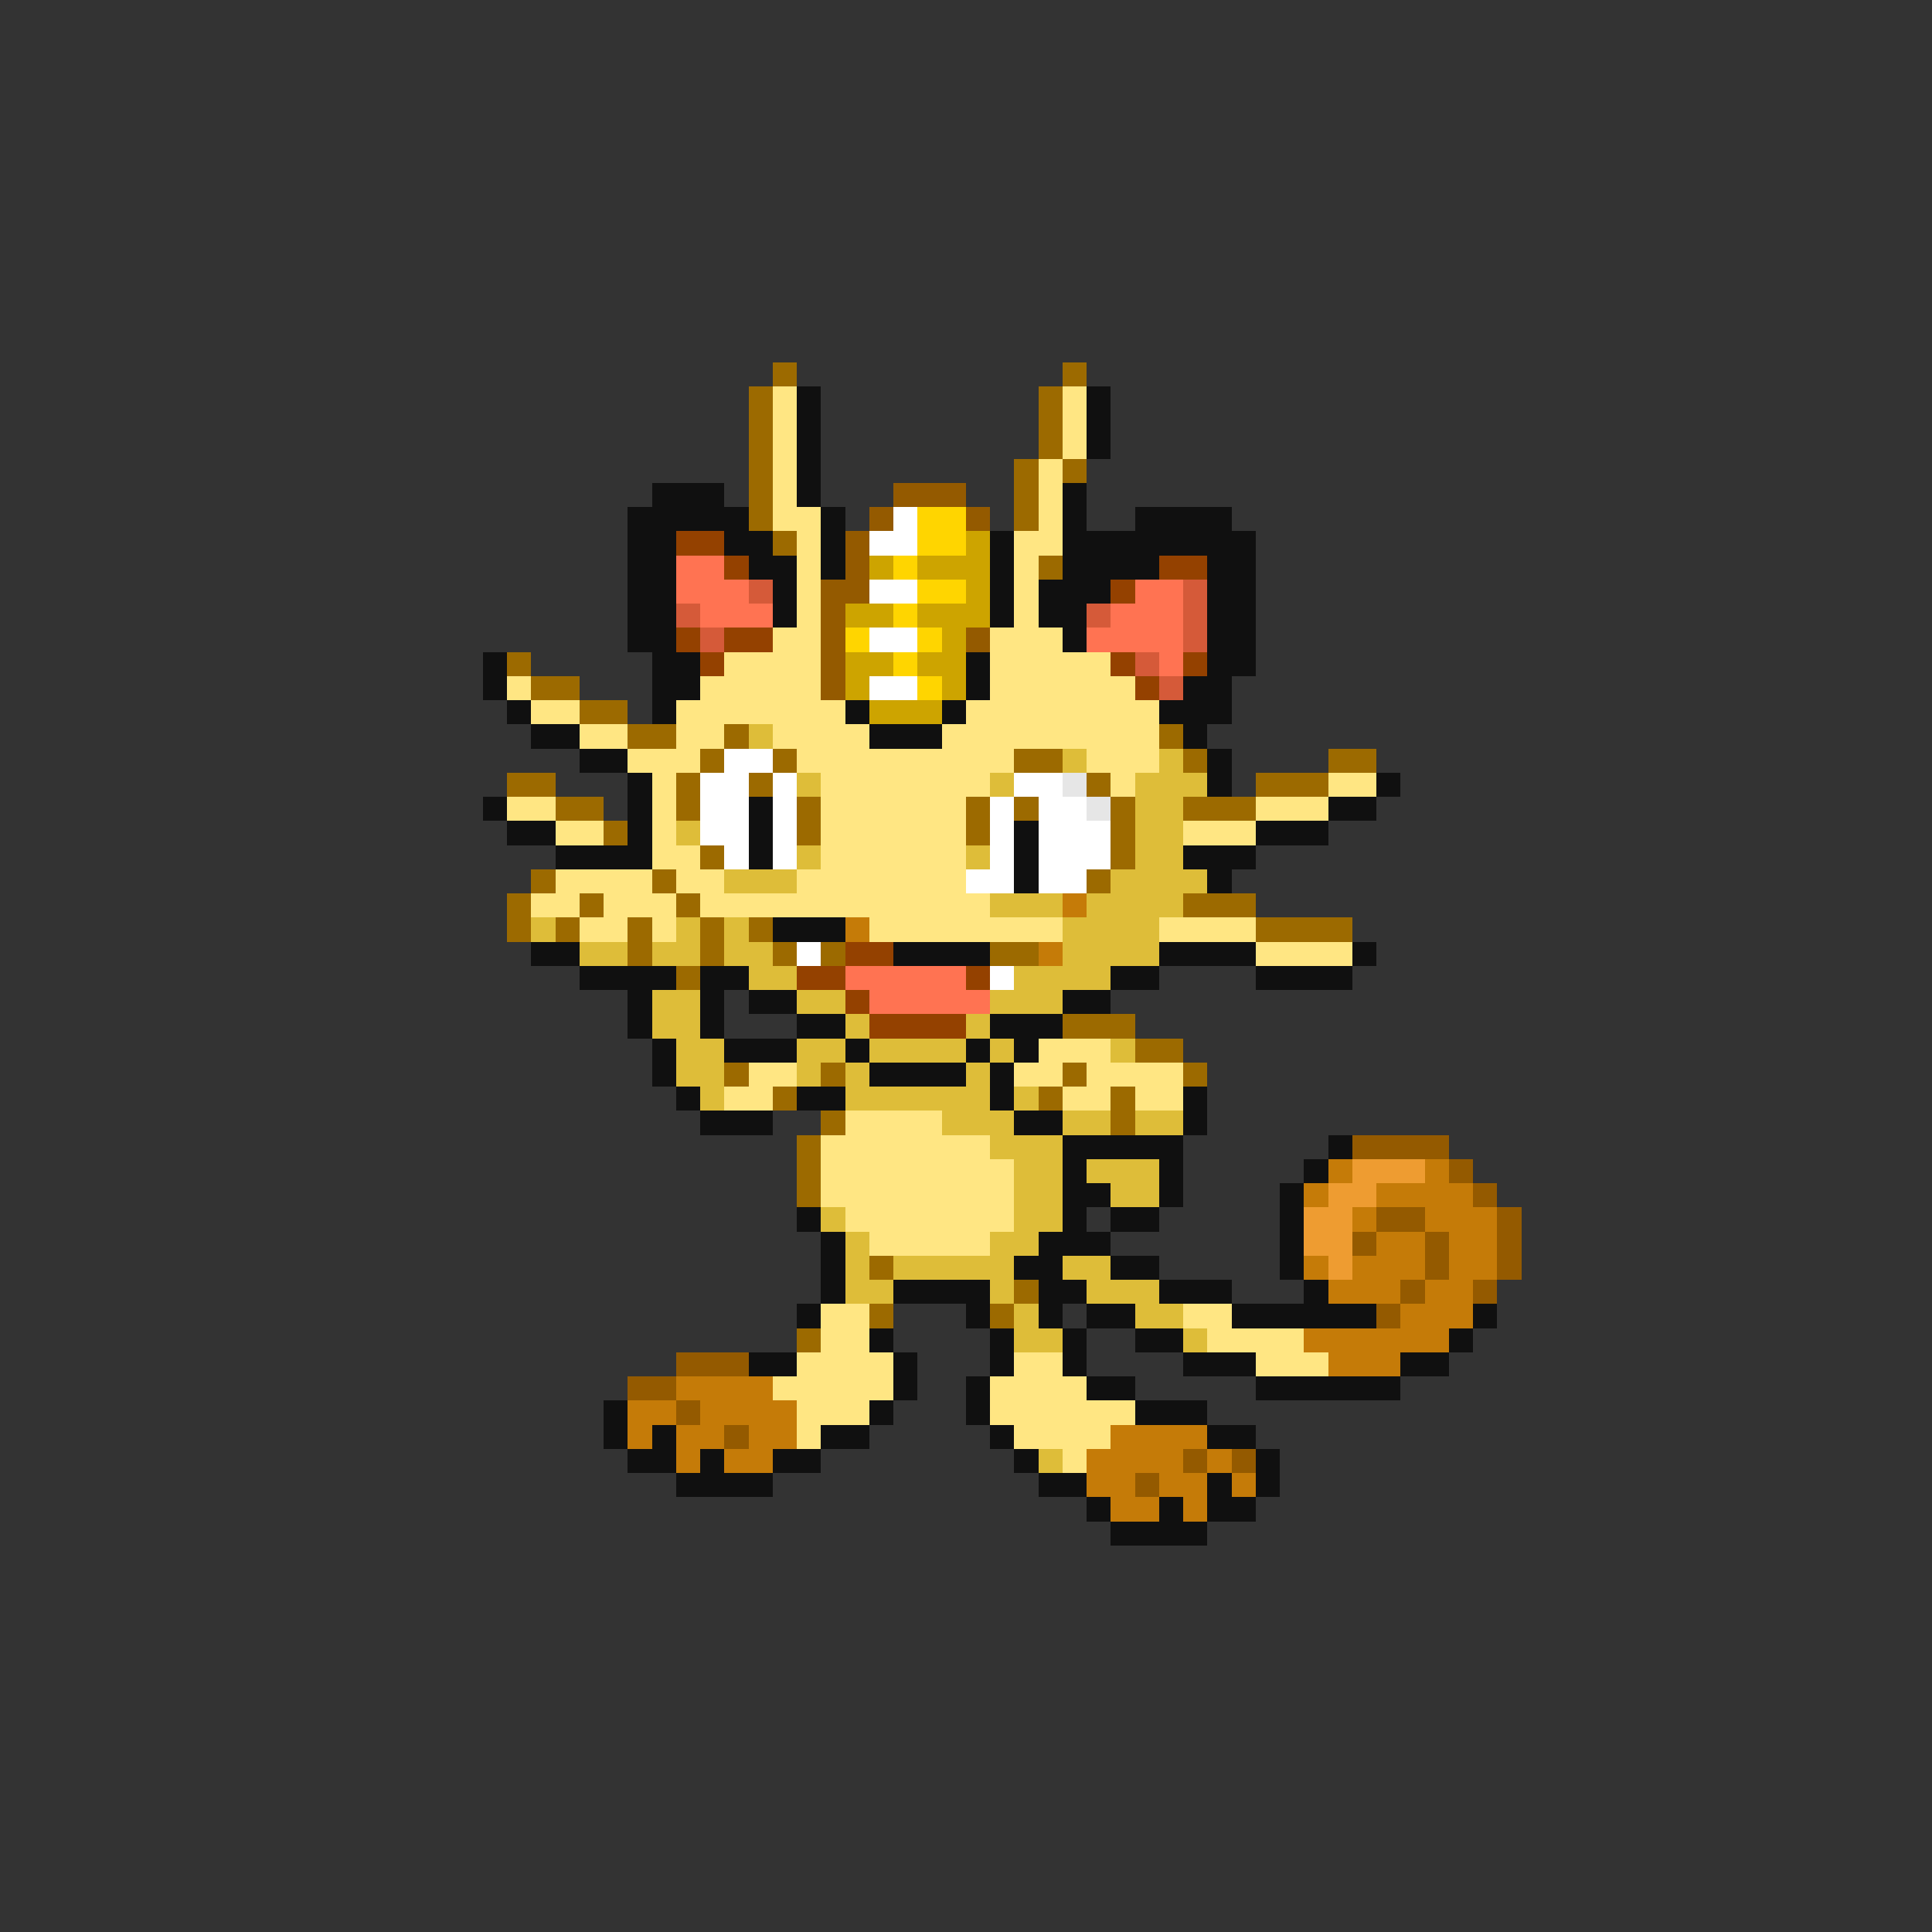 <svg xmlns="http://www.w3.org/2000/svg" viewBox="0 -0.5 80 80" shape-rendering="crispEdges">
<rect x="0" y="-0.5" width="80" height="80" fill="#333333" stroke="none"/>
<path stroke="#9c6a00" d="M32 15h1M44 15h1M31 16h1M43 16h1M31 17h1M43 17h1M31 18h1M43 18h1M31 19h1M42 19h1M44 19h1M31 20h1M42 20h1M31 21h1M42 21h1M32 22h1M43 23h1M21 27h1M22 28h2M24 29h2M26 30h2M30 30h1M48 30h1M29 31h1M32 31h1M42 31h2M49 31h1M55 31h2M21 32h2M28 32h1M31 32h1M45 32h1M52 32h3M23 33h2M28 33h1M33 33h1M40 33h1M42 33h1M46 33h1M49 33h3M25 34h1M33 34h1M40 34h1M46 34h1M29 35h1M46 35h1M22 36h1M27 36h1M45 36h1M21 37h1M24 37h1M28 37h1M49 37h3M21 38h1M23 38h1M26 38h1M29 38h1M31 38h1M52 38h4M26 39h1M29 39h1M32 39h1M34 39h1M41 39h2M28 40h1M44 42h3M47 43h2M30 44h1M34 44h1M44 44h1M49 44h1M32 45h1M43 45h1M46 45h1M34 46h1M46 46h1M33 47h1M33 48h1M33 49h1M36 52h1M42 53h1M36 54h1M41 54h1M33 55h1" />
<path stroke="#ffe683" d="M32 16h1M44 16h1M32 17h1M44 17h1M32 18h1M44 18h1M32 19h1M43 19h1M32 20h1M43 20h1M32 21h2M43 21h1M33 22h1M42 22h2M33 23h1M42 23h1M33 24h1M42 24h1M33 25h1M42 25h1M32 26h2M41 26h3M30 27h4M41 27h5M21 28h1M29 28h5M41 28h6M22 29h2M28 29h7M40 29h8M24 30h2M28 30h2M32 30h4M39 30h9M26 31h3M33 31h9M45 31h3M27 32h1M34 32h7M46 32h1M55 32h2M21 33h2M27 33h1M34 33h6M52 33h3M23 34h2M27 34h1M34 34h6M49 34h3M27 35h2M34 35h6M23 36h4M28 36h2M33 36h7M22 37h2M25 37h3M29 37h12M24 38h2M27 38h1M36 38h8M48 38h4M52 39h4M43 43h3M31 44h2M42 44h2M45 44h4M30 45h2M44 45h2M47 45h2M35 46h4M34 47h7M34 48h8M34 49h8M35 50h7M36 51h5M34 54h2M49 54h2M34 55h2M50 55h4M33 56h4M42 56h2M52 56h3M32 57h5M41 57h4M33 58h3M41 58h6M33 59h1M42 59h4M44 60h1" />
<path stroke="#101010" d="M33 16h1M45 16h1M33 17h1M45 17h1M33 18h1M45 18h1M33 19h1M27 20h3M33 20h1M44 20h1M26 21h5M34 21h1M44 21h1M47 21h4M26 22h2M30 22h2M34 22h1M41 22h1M44 22h8M26 23h2M31 23h2M34 23h1M41 23h1M44 23h4M50 23h2M26 24h2M32 24h1M41 24h1M43 24h3M50 24h2M26 25h2M32 25h1M41 25h1M43 25h2M50 25h2M26 26h2M44 26h1M50 26h2M20 27h1M27 27h2M40 27h1M50 27h2M20 28h1M27 28h2M40 28h1M49 28h2M21 29h1M27 29h1M35 29h1M39 29h1M48 29h3M22 30h2M36 30h3M49 30h1M24 31h2M50 31h1M26 32h1M50 32h1M57 32h1M20 33h1M26 33h1M31 33h1M55 33h2M21 34h2M26 34h1M31 34h1M42 34h1M52 34h3M23 35h4M31 35h1M42 35h1M49 35h3M42 36h1M50 36h1M32 38h3M22 39h2M37 39h4M48 39h4M56 39h1M24 40h4M29 40h2M46 40h2M52 40h4M26 41h1M29 41h1M31 41h2M44 41h2M26 42h1M29 42h1M33 42h2M41 42h3M27 43h1M30 43h3M35 43h1M40 43h1M42 43h1M27 44h1M36 44h4M41 44h1M28 45h1M33 45h2M41 45h1M49 45h1M29 46h3M42 46h2M49 46h1M44 47h5M55 47h1M44 48h1M48 48h1M54 48h1M44 49h2M48 49h1M53 49h1M33 50h1M44 50h1M46 50h2M53 50h1M34 51h1M43 51h3M53 51h1M34 52h1M42 52h2M46 52h2M53 52h1M34 53h1M37 53h4M43 53h2M48 53h3M54 53h1M33 54h1M40 54h1M43 54h1M45 54h2M51 54h6M61 54h1M36 55h1M41 55h1M44 55h1M47 55h2M60 55h1M31 56h2M37 56h1M41 56h1M44 56h1M49 56h3M58 56h2M37 57h1M40 57h1M45 57h2M52 57h6M25 58h1M36 58h1M40 58h1M47 58h3M25 59h1M27 59h1M34 59h2M41 59h1M50 59h2M26 60h2M29 60h1M32 60h2M42 60h1M52 60h1M28 61h4M43 61h2M50 61h1M52 61h1M45 62h1M48 62h1M50 62h2M46 63h4" />
<path stroke="#945a00" d="M37 20h3M36 21h1M40 21h1M35 22h1M35 23h1M34 24h2M34 25h1M34 26h1M40 26h1M34 27h1M34 28h1M56 47h4M60 48h1M61 49h1M57 50h2M62 50h1M56 51h1M59 51h1M62 51h1M59 52h1M62 52h1M58 53h1M61 53h1M57 54h1M28 56h3M26 57h2M28 58h1M30 59h1M49 60h1M51 60h1M47 61h1" />
<path stroke="#ffffff" d="M37 21h1M36 22h2M36 24h2M36 26h2M36 28h2M30 31h2M29 32h2M32 32h1M42 32h2M29 33h2M32 33h1M41 33h1M43 33h2M29 34h2M32 34h1M41 34h1M43 34h3M30 35h1M32 35h1M41 35h1M43 35h3M40 36h2M43 36h2M33 39h1M41 40h1" />
<path stroke="#ffd500" d="M38 21h2M38 22h2M37 23h1M38 24h2M37 25h1M35 26h1M38 26h1M37 27h1M38 28h1" />
<path stroke="#944100" d="M28 22h2M30 23h1M48 23h2M46 24h1M28 26h1M30 26h2M29 27h1M46 27h1M49 27h1M47 28h1M35 39h2M33 40h2M40 40h1M35 41h1M36 42h4" />
<path stroke="#cda400" d="M40 22h1M36 23h1M38 23h3M40 24h1M35 25h2M38 25h3M39 26h1M35 27h2M38 27h2M35 28h1M39 28h1M36 29h3" />
<path stroke="#ff7352" d="M28 23h2M28 24h3M47 24h2M29 25h3M46 25h3M45 26h4M48 27h1M35 40h5M36 41h5" />
<path stroke="#d55a39" d="M31 24h1M49 24h1M28 25h1M45 25h1M49 25h1M29 26h1M49 26h1M47 27h1M48 28h1" />
<path stroke="#debd39" d="M31 30h1M44 31h1M48 31h1M33 32h1M41 32h1M47 32h3M47 33h2M28 34h1M47 34h2M33 35h1M40 35h1M47 35h2M30 36h3M46 36h4M41 37h3M45 37h4M22 38h1M28 38h1M30 38h1M44 38h4M24 39h2M27 39h2M30 39h2M44 39h4M31 40h2M42 40h4M27 41h2M33 41h2M41 41h3M27 42h2M35 42h1M40 42h1M28 43h2M33 43h2M36 43h4M41 43h1M46 43h1M28 44h2M33 44h1M35 44h1M40 44h1M29 45h1M35 45h6M42 45h1M39 46h3M44 46h2M47 46h2M41 47h3M42 48h2M45 48h3M42 49h2M46 49h2M34 50h1M42 50h2M35 51h1M41 51h2M35 52h1M37 52h5M44 52h2M35 53h2M41 53h1M45 53h3M42 54h1M47 54h2M42 55h2M49 55h1M43 60h1" />
<path stroke="#e6e6e6" d="M44 32h1M45 33h1" />
<path stroke="#c57b08" d="M44 37h1M35 38h1M43 39h1M55 48h1M59 48h1M54 49h1M57 49h4M56 50h1M59 50h3M57 51h2M60 51h2M54 52h1M56 52h3M60 52h2M55 53h3M59 53h2M58 54h3M54 55h6M55 56h3M28 57h4M26 58h2M29 58h4M26 59h1M28 59h2M31 59h2M46 59h4M28 60h1M30 60h2M45 60h4M50 60h1M45 61h2M48 61h2M51 61h1M46 62h2M49 62h1" />
<path stroke="#ee9c31" d="M56 48h3M55 49h2M54 50h2M54 51h2M55 52h1" />
</svg>
